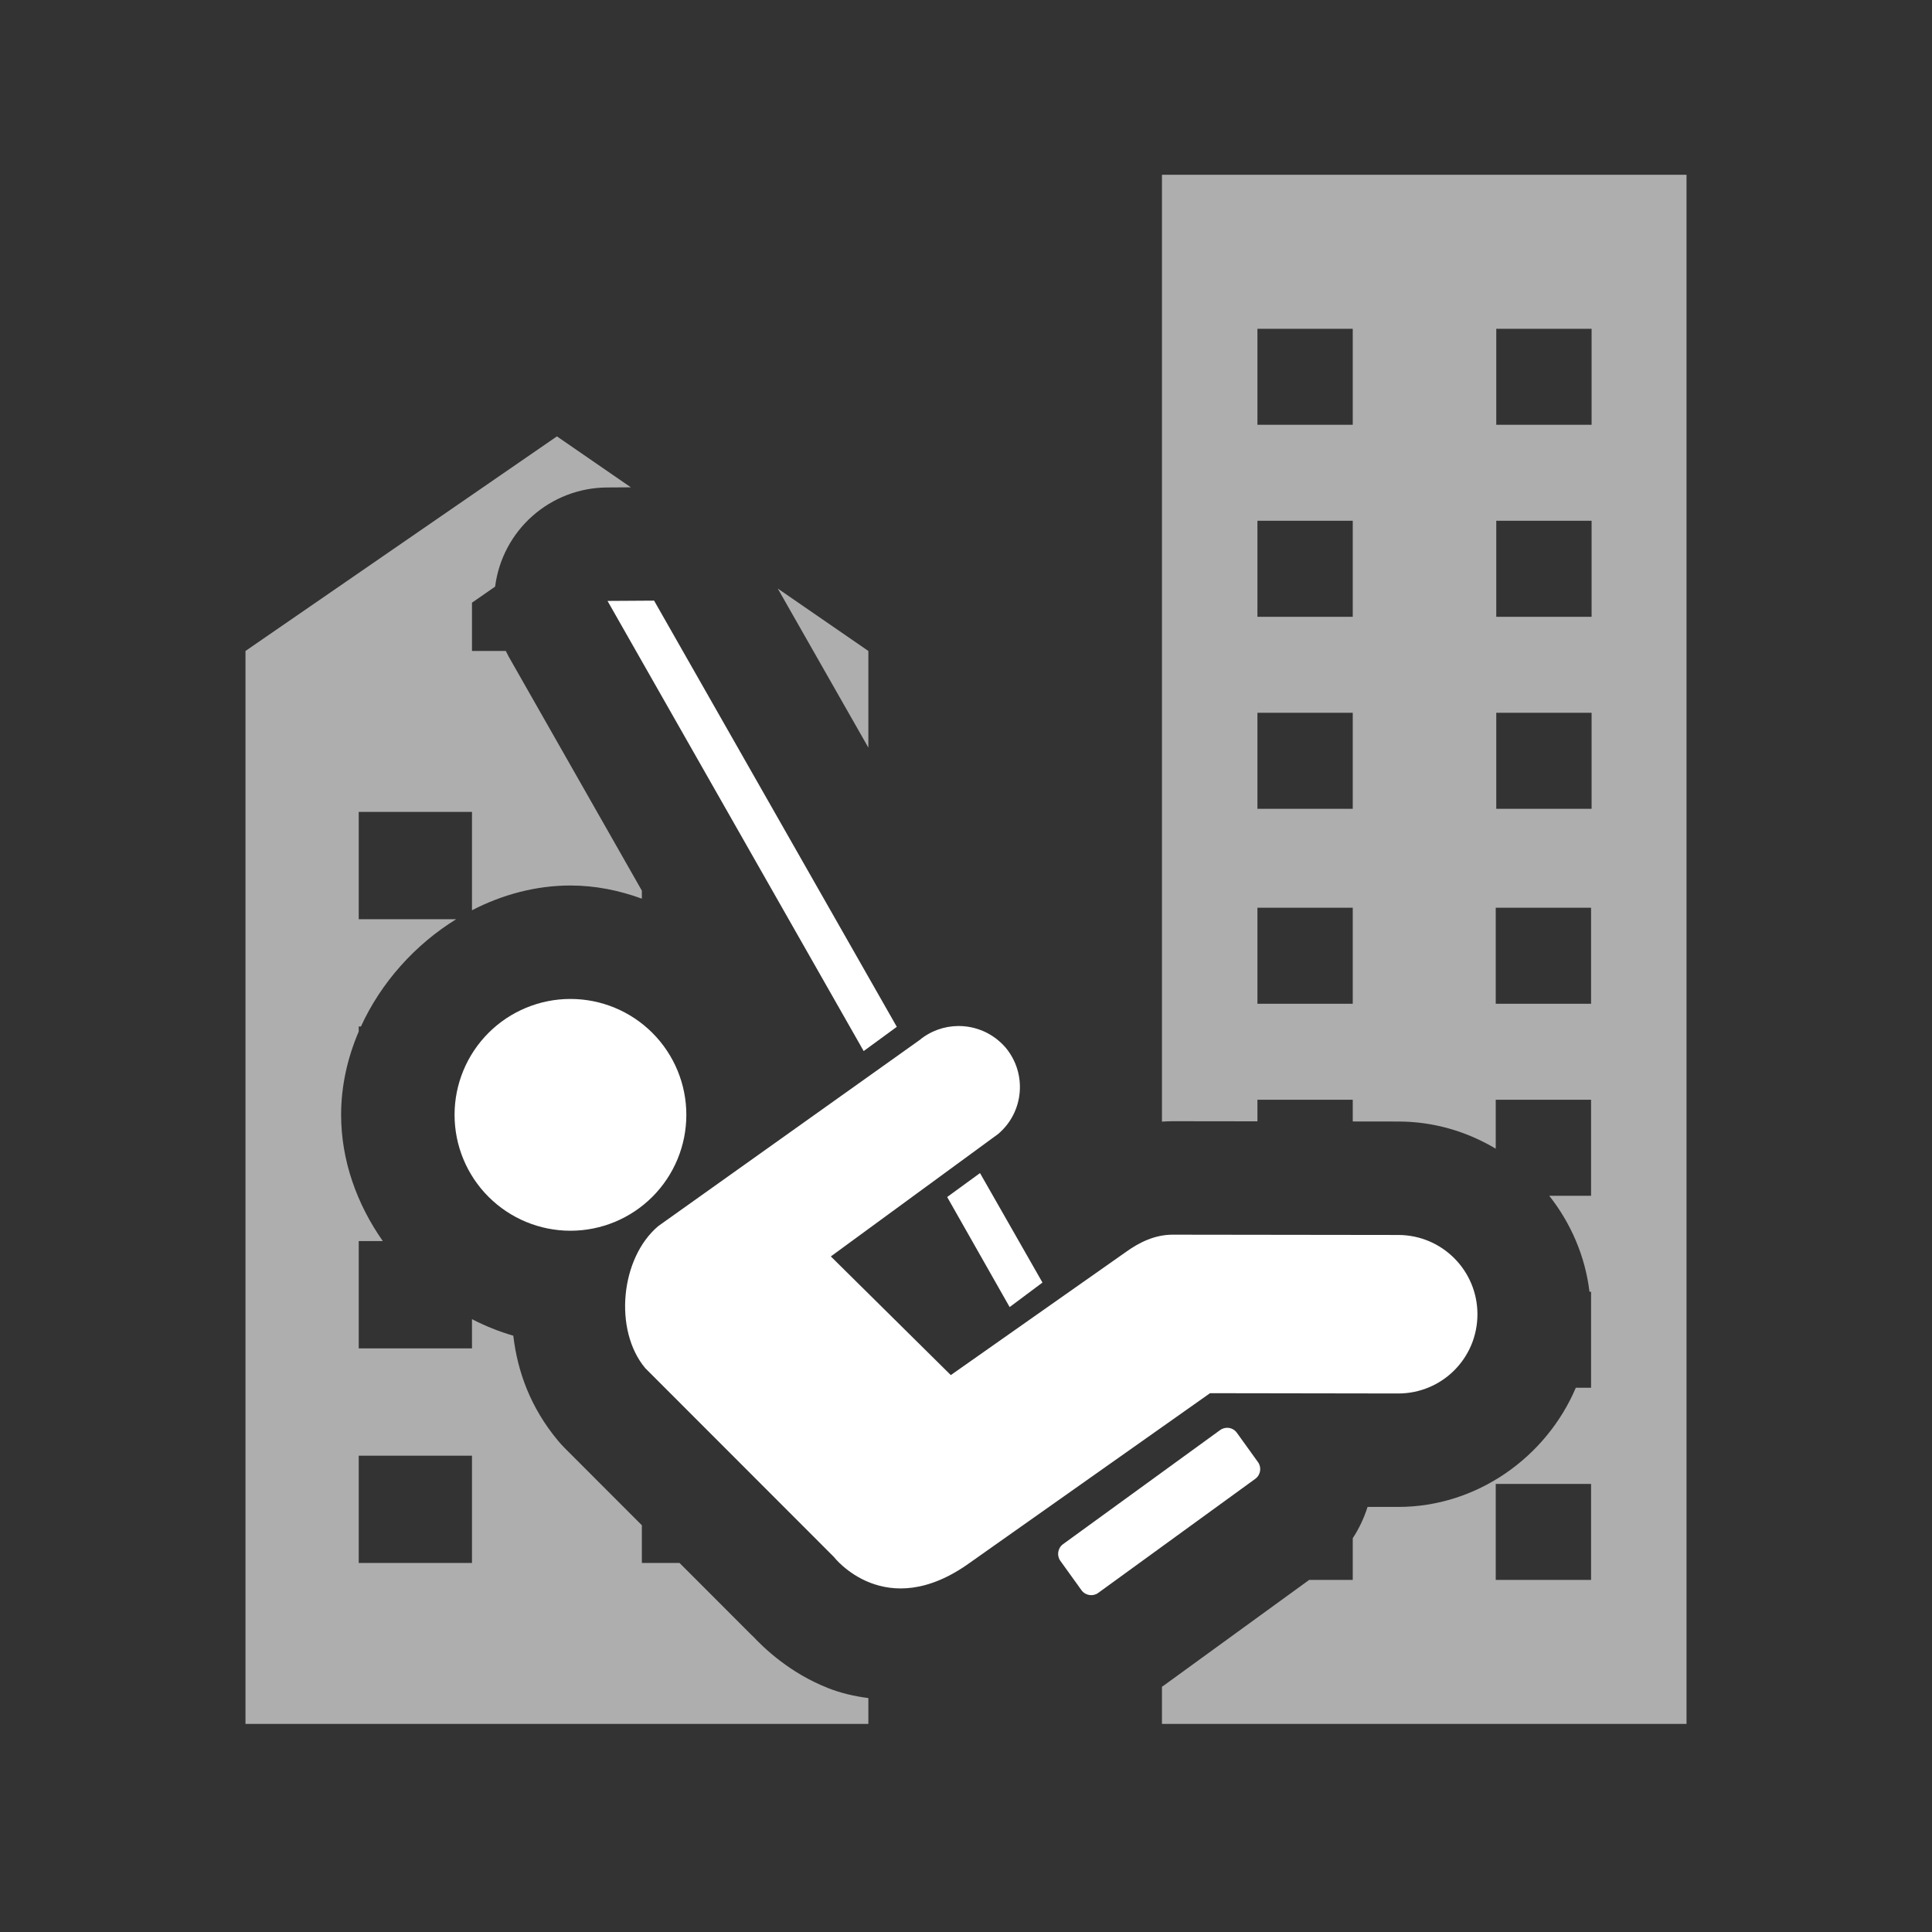<svg width="12" height="12" viewBox="0 0 580 580" fill="none" xmlns="http://www.w3.org/2000/svg">
<rect x="0" y="0" width="580" height="580" fill="#333333" stroke="none"/>
<path d="M196.361 180.315L182.383 180.403L259.283 315.536L269.23 308.262L196.361 180.315V180.315ZM171.254 299.893C162.027 299.893 153.178 303.559 146.653 310.083C140.128 316.608 136.463 325.457 136.463 334.684C136.463 343.911 140.128 352.76 146.653 359.285C153.178 365.81 162.027 369.475 171.254 369.475C180.481 369.475 189.33 365.81 195.855 359.285C202.379 352.76 206.045 343.911 206.045 334.684C206.045 325.457 202.379 316.608 195.855 310.083C189.33 303.559 180.481 299.893 171.254 299.893ZM287.631 308.018C283.516 308.053 279.391 309.456 275.979 312.293L197.631 368.073C186.238 377.669 184.179 399.315 193.687 410.708L250.301 467.364C250.301 467.364 265.724 487.476 291.139 469.161L363.262 418.245L419.744 418.333C432.933 418.333 443.537 407.729 443.537 394.54C443.537 381.438 432.933 370.747 419.744 370.747L352.045 370.659C346.655 370.659 341.967 372.982 337.848 375.961L285.441 412.811L249.424 377.188L299.596 340.469C307.395 333.94 308.403 322.327 301.918 314.528C298.196 310.19 292.922 307.973 287.631 308.018ZM294.205 352.168L284.348 359.354L303.102 392.393L312.959 385.032L294.205 352.168ZM368.297 428.639C367.62 428.663 366.938 428.877 366.33 429.288L319.094 463.596C317.516 464.779 317.209 467.014 318.305 468.547L324.703 477.442C325.886 479.019 328.121 479.326 329.654 478.231L376.891 443.922C378.468 442.739 378.773 440.505 377.678 438.971L371.281 430.075C370.542 429.089 369.426 428.6 368.297 428.639Z" fill="#ffffff"/>
<path opacity="0.605" d="M167.191 131.004L73.695 195.426V517.533H260.688V509.77C256.387 509.225 252.378 508.249 248.83 506.867C237.188 502.333 229.291 494.785 225.646 490.797L226.209 491.438L204.006 469.217H192.691V457.895L169.596 434.781C168.877 434.062 168.191 433.312 167.539 432.531C159.242 422.59 155.354 411.72 154.094 400.984C149.814 399.749 145.664 398.07 141.693 396.02V404.795H107.693V372.584H114.924C107.12 361.489 102.404 348.331 102.404 334.684C102.404 326.019 104.314 317.549 107.693 309.67V308.164H108.355C114.384 294.983 124.571 283.59 136.947 275.953H107.693V243.742H141.693V273.268C150.813 268.553 160.897 265.834 171.254 265.834C178.631 265.834 185.843 267.285 192.691 269.789V267.381L152.781 197.248C152.45 196.65 152.137 196.042 151.842 195.426H141.693V180.932L148.639 176.105C149.679 167.927 153.651 160.404 159.817 154.931C165.982 149.458 173.924 146.407 182.168 146.344L189.389 146.299L167.191 131.004ZM233.49 176.686L260.688 224.441V195.426L233.49 176.686ZM107.693 437.006H141.693V469.217H107.693V437.006Z" fill="#ffffff"/>
<path opacity="0.605" d="M348.83 52.467V336.725C349.88 336.648 350.947 336.6 352.045 336.6C352.06 336.6 352.075 336.6 352.09 336.6L377.488 336.633V330.154H406.105V336.67L419.744 336.688C430.38 336.688 440.403 339.686 449.031 344.852V330.154H477.648V358.975H465.088C471.555 367.159 475.883 377.067 477.176 387.797H477.648V416.617H473.07C464.223 437.427 443.413 452.391 419.744 452.391C419.727 452.391 419.709 452.391 419.691 452.391L410.557 452.377C409.513 455.676 408.026 458.847 406.105 461.789V474.301H393.021L349.67 505.787C349.597 505.84 349.524 505.893 349.451 505.945C349.246 506.092 349.037 506.227 348.83 506.369V517.533H506.305V52.467H348.83ZM377.488 98.701H406.105V127.523H377.488V98.701ZM449.189 98.701H477.807V127.523H449.189V98.701ZM377.488 156.344H406.105V185.166H377.488V156.344ZM449.189 156.344H477.807V185.166H449.189V156.344ZM377.488 213.986H406.105V242.809H377.488V213.986ZM449.189 213.986H477.807V242.809H449.189V213.986ZM377.488 272.51H406.105V301.332H377.488V272.51ZM449.031 272.51H477.648V301.332H449.031V272.51ZM449.031 445.48H477.648V474.301H449.031V445.48Z" fill="#ffffff"/>
</svg>
